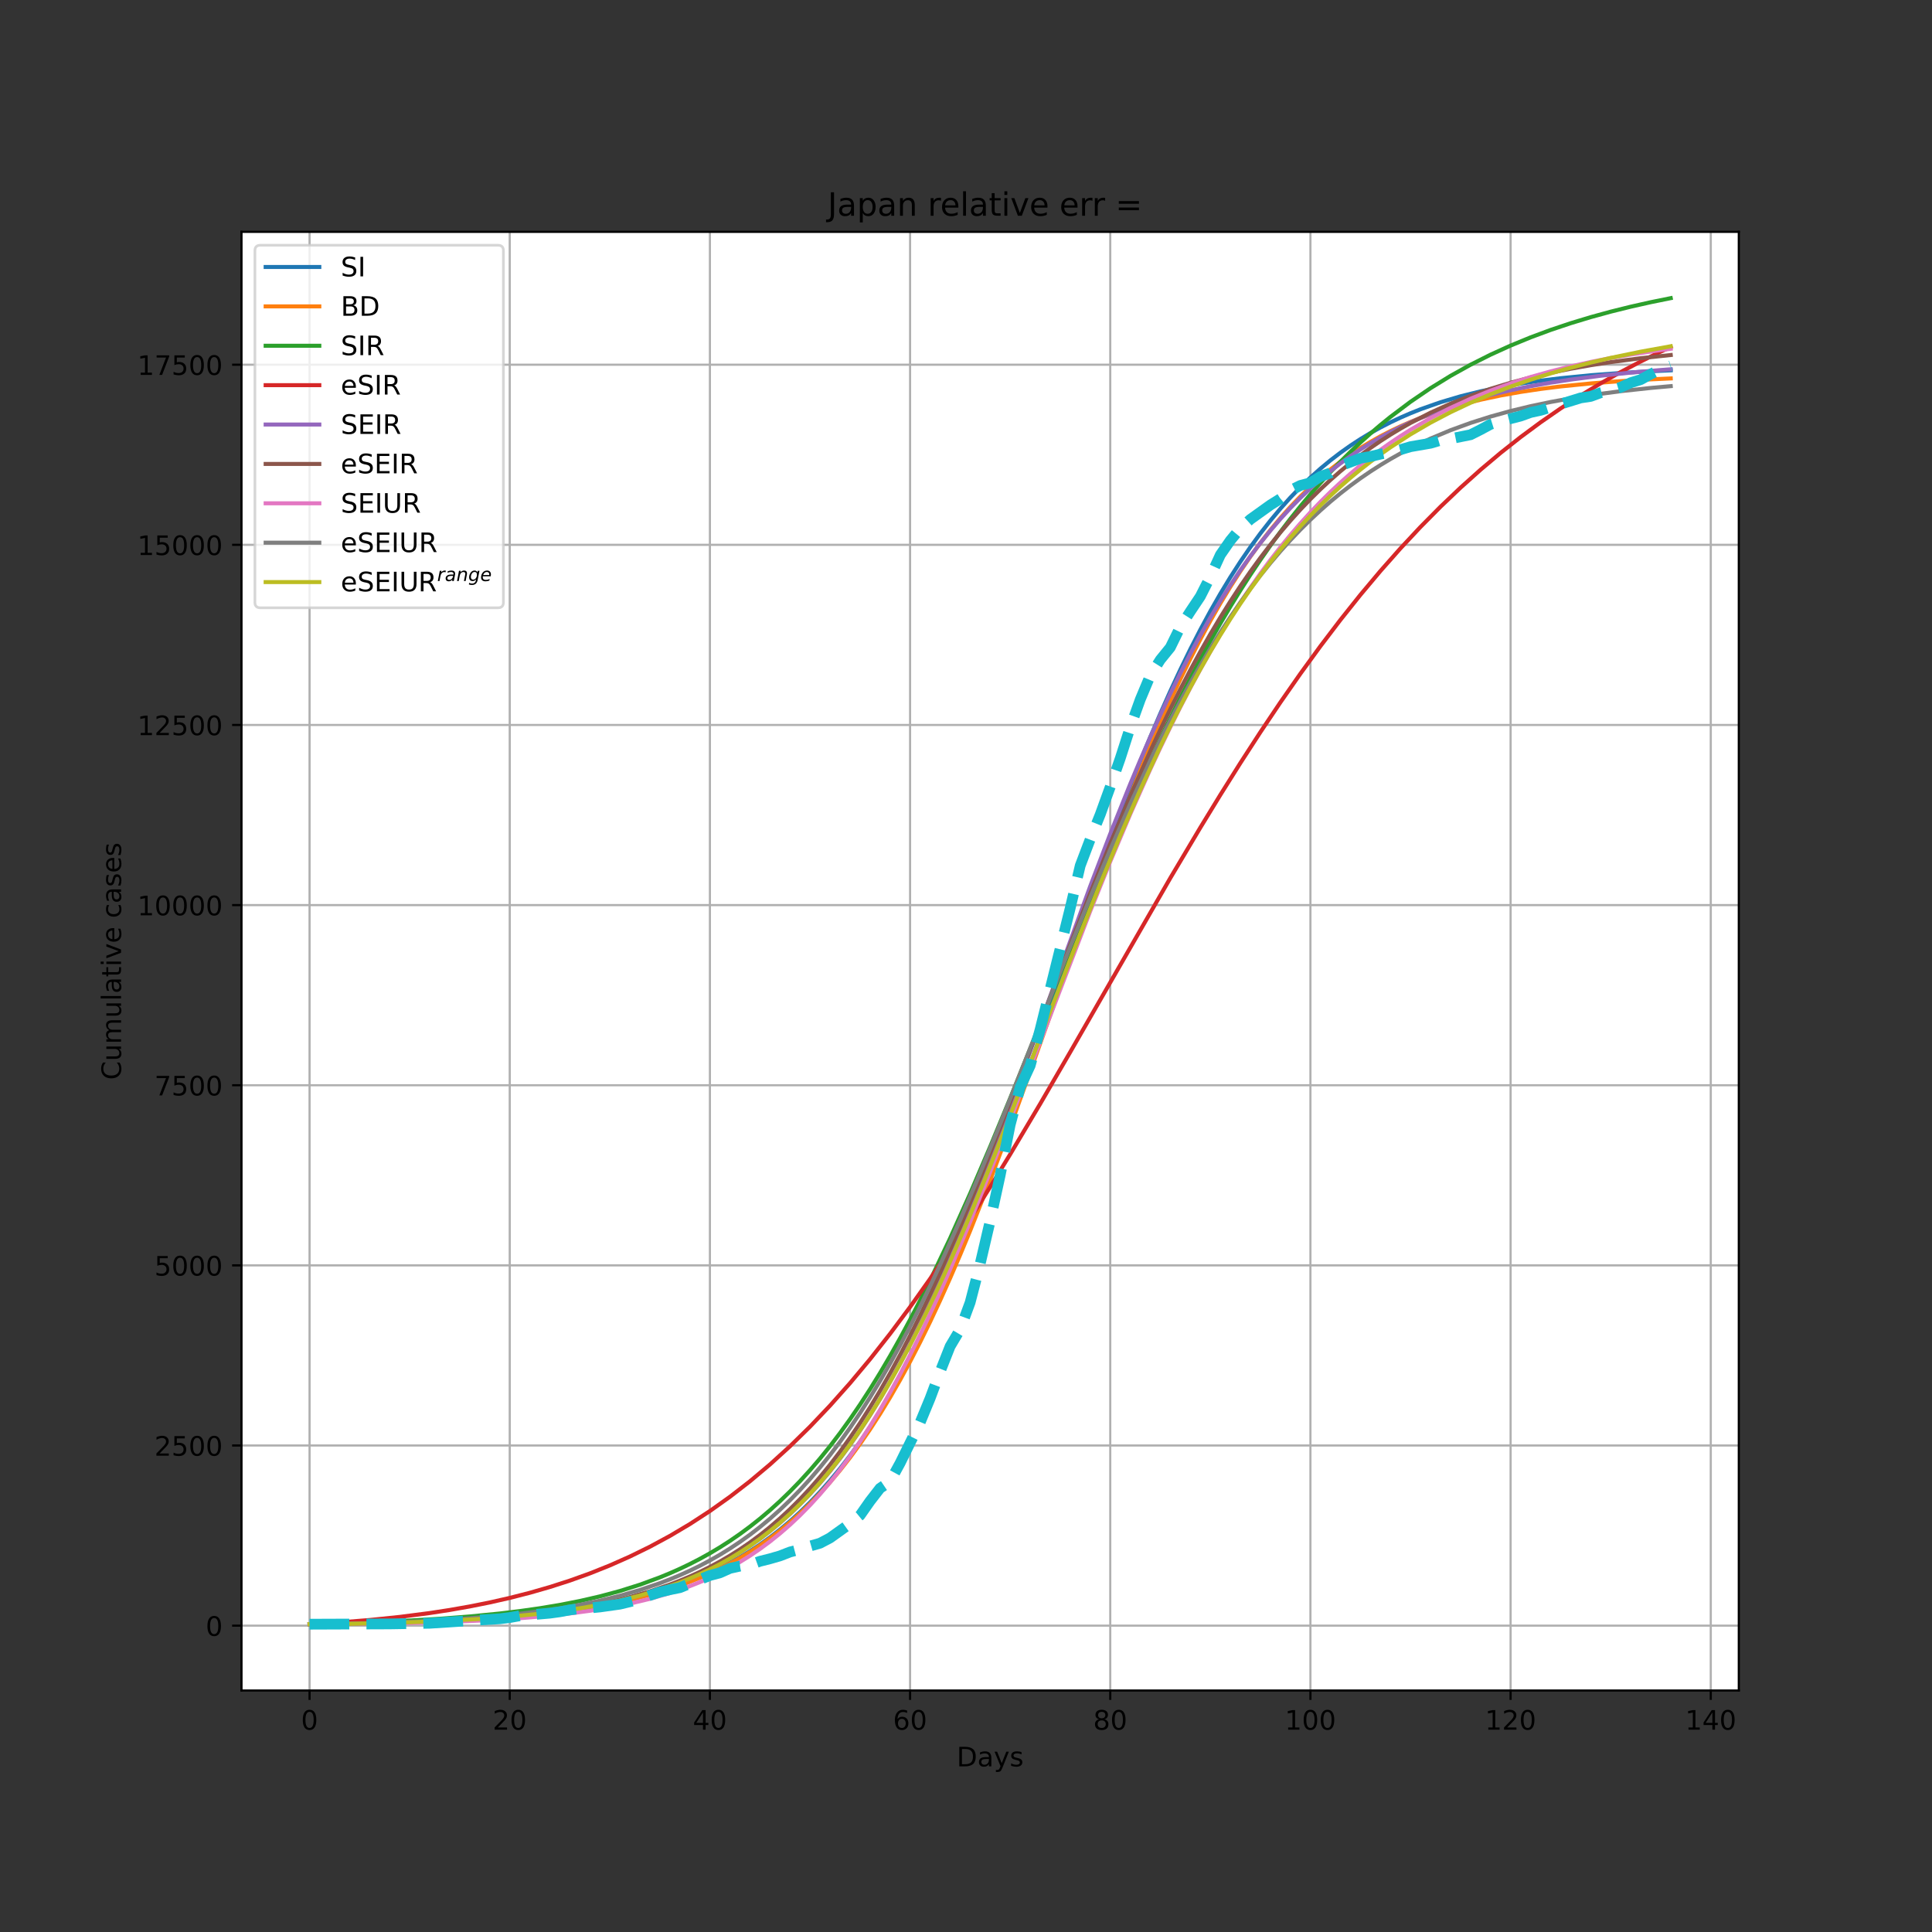 <?xml version="1.0" encoding="utf-8" standalone="no"?>
<!DOCTYPE svg PUBLIC "-//W3C//DTD SVG 1.1//EN"
  "http://www.w3.org/Graphics/SVG/1.1/DTD/svg11.dtd">
<!-- Created with matplotlib (https://matplotlib.org/) -->
<svg height="720pt" version="1.1" viewBox="0 0 720 720" width="720pt" xmlns="http://www.w3.org/2000/svg" xmlns:xlink="http://www.w3.org/1999/xlink">
 <rect x="0" y="0" width="720" height="720" fill="#333333" stroke="none"/>
 <defs>
  <style type="text/css">*{stroke-linecap:butt;stroke-linejoin:round;}</style>
 </defs>
 <g id="figure_1">
  <g id="patch_1">
   <path d="M 0 720 
L 720 720 
L 720 0 
L 0 0 
z
" style="fill:none;"/>
  </g>
  <g id="axes_1">
   <g id="patch_2">
    <path d="M 90 630 
L 648 630 
L 648 86.4 
L 90 86.4 
z
" style="fill:#ffffff;"/>
   </g>
   <g id="matplotlib.axis_1">
    <g id="xtick_1">
     <g id="line2d_1">
      <path clip-path="url(#p62d92bae2d)" d="M 115.364 630 
L 115.364 86.4 
" style="fill:none;stroke:#b0b0b0;stroke-linecap:square;stroke-width:0.8;"/>
     </g>
     <g id="line2d_2">
      <defs>
       <path d="M 0 0 
L 0 3.5 
" id="md506da51f3" style="stroke:#000000;stroke-width:0.8;"/>
      </defs>
      <g>
       <use style="stroke:#000000;stroke-width:0.8;" x="115.364" xlink:href="#md506da51f3" y="630"/>
      </g>
     </g>
     <g id="text_1">
      <!-- 0 -->
      <g transform="translate(112.182 644.598)scale(0.1 -0.1)">
       <defs>
        <path d="M 31.781 66.406 
Q 24.172 66.406 20.328 58.906 
Q 16.5 51.422 16.5 36.375 
Q 16.5 21.391 20.328 13.891 
Q 24.172 6.391 31.781 6.391 
Q 39.453 6.391 43.281 13.891 
Q 47.125 21.391 47.125 36.375 
Q 47.125 51.422 43.281 58.906 
Q 39.453 66.406 31.781 66.406 
z
M 31.781 74.219 
Q 44.047 74.219 50.516 64.516 
Q 56.984 54.828 56.984 36.375 
Q 56.984 17.969 50.516 8.266 
Q 44.047 -1.422 31.781 -1.422 
Q 19.531 -1.422 13.062 8.266 
Q 6.594 17.969 6.594 36.375 
Q 6.594 54.828 13.062 64.516 
Q 19.531 74.219 31.781 74.219 
z
" id="DejaVuSans-48"/>
       </defs>
       <use xlink:href="#DejaVuSans-48"/>
      </g>
     </g>
    </g>
    <g id="xtick_2">
     <g id="line2d_3">
      <path clip-path="url(#p62d92bae2d)" d="M 189.963 630 
L 189.963 86.4 
" style="fill:none;stroke:#b0b0b0;stroke-linecap:square;stroke-width:0.8;"/>
     </g>
     <g id="line2d_4">
      <g>
       <use style="stroke:#000000;stroke-width:0.8;" x="189.963" xlink:href="#md506da51f3" y="630"/>
      </g>
     </g>
     <g id="text_2">
      <!-- 20 -->
      <g transform="translate(183.6 644.598)scale(0.1 -0.1)">
       <defs>
        <path d="M 19.188 8.297 
L 53.609 8.297 
L 53.609 0 
L 7.328 0 
L 7.328 8.297 
Q 12.938 14.109 22.625 23.891 
Q 32.328 33.688 34.812 36.531 
Q 39.547 41.844 41.422 45.531 
Q 43.312 49.219 43.312 52.781 
Q 43.312 58.594 39.234 62.25 
Q 35.156 65.922 28.609 65.922 
Q 23.969 65.922 18.812 64.312 
Q 13.672 62.703 7.812 59.422 
L 7.812 69.391 
Q 13.766 71.781 18.938 73 
Q 24.125 74.219 28.422 74.219 
Q 39.75 74.219 46.484 68.547 
Q 53.219 62.891 53.219 53.422 
Q 53.219 48.922 51.531 44.891 
Q 49.859 40.875 45.406 35.406 
Q 44.188 33.984 37.641 27.219 
Q 31.109 20.453 19.188 8.297 
z
" id="DejaVuSans-50"/>
       </defs>
       <use xlink:href="#DejaVuSans-50"/>
       <use x="63.623" xlink:href="#DejaVuSans-48"/>
      </g>
     </g>
    </g>
    <g id="xtick_3">
     <g id="line2d_5">
      <path clip-path="url(#p62d92bae2d)" d="M 264.561 630 
L 264.561 86.4 
" style="fill:none;stroke:#b0b0b0;stroke-linecap:square;stroke-width:0.8;"/>
     </g>
     <g id="line2d_6">
      <g>
       <use style="stroke:#000000;stroke-width:0.8;" x="264.561" xlink:href="#md506da51f3" y="630"/>
      </g>
     </g>
     <g id="text_3">
      <!-- 40 -->
      <g transform="translate(258.199 644.598)scale(0.1 -0.1)">
       <defs>
        <path d="M 37.797 64.312 
L 12.891 25.391 
L 37.797 25.391 
z
M 35.203 72.906 
L 47.609 72.906 
L 47.609 25.391 
L 58.016 25.391 
L 58.016 17.188 
L 47.609 17.188 
L 47.609 0 
L 37.797 0 
L 37.797 17.188 
L 4.891 17.188 
L 4.891 26.703 
z
" id="DejaVuSans-52"/>
       </defs>
       <use xlink:href="#DejaVuSans-52"/>
       <use x="63.623" xlink:href="#DejaVuSans-48"/>
      </g>
     </g>
    </g>
    <g id="xtick_4">
     <g id="line2d_7">
      <path clip-path="url(#p62d92bae2d)" d="M 339.16 630 
L 339.16 86.4 
" style="fill:none;stroke:#b0b0b0;stroke-linecap:square;stroke-width:0.8;"/>
     </g>
     <g id="line2d_8">
      <g>
       <use style="stroke:#000000;stroke-width:0.8;" x="339.16" xlink:href="#md506da51f3" y="630"/>
      </g>
     </g>
     <g id="text_4">
      <!-- 60 -->
      <g transform="translate(332.798 644.598)scale(0.1 -0.1)">
       <defs>
        <path d="M 33.016 40.375 
Q 26.375 40.375 22.484 35.828 
Q 18.609 31.297 18.609 23.391 
Q 18.609 15.531 22.484 10.953 
Q 26.375 6.391 33.016 6.391 
Q 39.656 6.391 43.531 10.953 
Q 47.406 15.531 47.406 23.391 
Q 47.406 31.297 43.531 35.828 
Q 39.656 40.375 33.016 40.375 
z
M 52.594 71.297 
L 52.594 62.312 
Q 48.875 64.062 45.094 64.984 
Q 41.312 65.922 37.594 65.922 
Q 27.828 65.922 22.672 59.328 
Q 17.531 52.734 16.797 39.406 
Q 19.672 43.656 24.016 45.922 
Q 28.375 48.188 33.594 48.188 
Q 44.578 48.188 50.953 41.516 
Q 57.328 34.859 57.328 23.391 
Q 57.328 12.156 50.688 5.359 
Q 44.047 -1.422 33.016 -1.422 
Q 20.359 -1.422 13.672 8.266 
Q 6.984 17.969 6.984 36.375 
Q 6.984 53.656 15.188 63.938 
Q 23.391 74.219 37.203 74.219 
Q 40.922 74.219 44.703 73.484 
Q 48.484 72.75 52.594 71.297 
z
" id="DejaVuSans-54"/>
       </defs>
       <use xlink:href="#DejaVuSans-54"/>
       <use x="63.623" xlink:href="#DejaVuSans-48"/>
      </g>
     </g>
    </g>
    <g id="xtick_5">
     <g id="line2d_9">
      <path clip-path="url(#p62d92bae2d)" d="M 413.759 630 
L 413.759 86.4 
" style="fill:none;stroke:#b0b0b0;stroke-linecap:square;stroke-width:0.8;"/>
     </g>
     <g id="line2d_10">
      <g>
       <use style="stroke:#000000;stroke-width:0.8;" x="413.759" xlink:href="#md506da51f3" y="630"/>
      </g>
     </g>
     <g id="text_5">
      <!-- 80 -->
      <g transform="translate(407.397 644.598)scale(0.1 -0.1)">
       <defs>
        <path d="M 31.781 34.625 
Q 24.75 34.625 20.719 30.859 
Q 16.703 27.094 16.703 20.516 
Q 16.703 13.922 20.719 10.156 
Q 24.75 6.391 31.781 6.391 
Q 38.812 6.391 42.859 10.172 
Q 46.922 13.969 46.922 20.516 
Q 46.922 27.094 42.891 30.859 
Q 38.875 34.625 31.781 34.625 
z
M 21.922 38.812 
Q 15.578 40.375 12.031 44.719 
Q 8.5 49.078 8.5 55.328 
Q 8.5 64.062 14.719 69.141 
Q 20.953 74.219 31.781 74.219 
Q 42.672 74.219 48.875 69.141 
Q 55.078 64.062 55.078 55.328 
Q 55.078 49.078 51.531 44.719 
Q 48 40.375 41.703 38.812 
Q 48.828 37.156 52.797 32.312 
Q 56.781 27.484 56.781 20.516 
Q 56.781 9.906 50.312 4.234 
Q 43.844 -1.422 31.781 -1.422 
Q 19.734 -1.422 13.25 4.234 
Q 6.781 9.906 6.781 20.516 
Q 6.781 27.484 10.781 32.312 
Q 14.797 37.156 21.922 38.812 
z
M 18.312 54.391 
Q 18.312 48.734 21.844 45.562 
Q 25.391 42.391 31.781 42.391 
Q 38.141 42.391 41.719 45.562 
Q 45.312 48.734 45.312 54.391 
Q 45.312 60.062 41.719 63.234 
Q 38.141 66.406 31.781 66.406 
Q 25.391 66.406 21.844 63.234 
Q 18.312 60.062 18.312 54.391 
z
" id="DejaVuSans-56"/>
       </defs>
       <use xlink:href="#DejaVuSans-56"/>
       <use x="63.623" xlink:href="#DejaVuSans-48"/>
      </g>
     </g>
    </g>
    <g id="xtick_6">
     <g id="line2d_11">
      <path clip-path="url(#p62d92bae2d)" d="M 488.358 630 
L 488.358 86.4 
" style="fill:none;stroke:#b0b0b0;stroke-linecap:square;stroke-width:0.8;"/>
     </g>
     <g id="line2d_12">
      <g>
       <use style="stroke:#000000;stroke-width:0.8;" x="488.358" xlink:href="#md506da51f3" y="630"/>
      </g>
     </g>
     <g id="text_6">
      <!-- 100 -->
      <g transform="translate(478.815 644.598)scale(0.1 -0.1)">
       <defs>
        <path d="M 12.406 8.297 
L 28.516 8.297 
L 28.516 63.922 
L 10.984 60.406 
L 10.984 69.391 
L 28.422 72.906 
L 38.281 72.906 
L 38.281 8.297 
L 54.391 8.297 
L 54.391 0 
L 12.406 0 
z
" id="DejaVuSans-49"/>
       </defs>
       <use xlink:href="#DejaVuSans-49"/>
       <use x="63.623" xlink:href="#DejaVuSans-48"/>
       <use x="127.246" xlink:href="#DejaVuSans-48"/>
      </g>
     </g>
    </g>
    <g id="xtick_7">
     <g id="line2d_13">
      <path clip-path="url(#p62d92bae2d)" d="M 562.957 630 
L 562.957 86.4 
" style="fill:none;stroke:#b0b0b0;stroke-linecap:square;stroke-width:0.8;"/>
     </g>
     <g id="line2d_14">
      <g>
       <use style="stroke:#000000;stroke-width:0.8;" x="562.957" xlink:href="#md506da51f3" y="630"/>
      </g>
     </g>
     <g id="text_7">
      <!-- 120 -->
      <g transform="translate(553.413 644.598)scale(0.1 -0.1)">
       <use xlink:href="#DejaVuSans-49"/>
       <use x="63.623" xlink:href="#DejaVuSans-50"/>
       <use x="127.246" xlink:href="#DejaVuSans-48"/>
      </g>
     </g>
    </g>
    <g id="xtick_8">
     <g id="line2d_15">
      <path clip-path="url(#p62d92bae2d)" d="M 637.556 630 
L 637.556 86.4 
" style="fill:none;stroke:#b0b0b0;stroke-linecap:square;stroke-width:0.8;"/>
     </g>
     <g id="line2d_16">
      <g>
       <use style="stroke:#000000;stroke-width:0.8;" x="637.556" xlink:href="#md506da51f3" y="630"/>
      </g>
     </g>
     <g id="text_8">
      <!-- 140 -->
      <g transform="translate(628.012 644.598)scale(0.1 -0.1)">
       <use xlink:href="#DejaVuSans-49"/>
       <use x="63.623" xlink:href="#DejaVuSans-52"/>
       <use x="127.246" xlink:href="#DejaVuSans-48"/>
      </g>
     </g>
    </g>
    <g id="text_9">
     <!-- Days -->
     <g transform="translate(356.522 658.277)scale(0.1 -0.1)">
      <defs>
       <path d="M 19.672 64.797 
L 19.672 8.109 
L 31.594 8.109 
Q 46.688 8.109 53.688 14.938 
Q 60.688 21.781 60.688 36.531 
Q 60.688 51.172 53.688 57.984 
Q 46.688 64.797 31.594 64.797 
z
M 9.812 72.906 
L 30.078 72.906 
Q 51.266 72.906 61.172 64.094 
Q 71.094 55.281 71.094 36.531 
Q 71.094 17.672 61.125 8.828 
Q 51.172 0 30.078 0 
L 9.812 0 
z
" id="DejaVuSans-68"/>
       <path d="M 34.281 27.484 
Q 23.391 27.484 19.188 25 
Q 14.984 22.516 14.984 16.5 
Q 14.984 11.719 18.141 8.906 
Q 21.297 6.109 26.703 6.109 
Q 34.188 6.109 38.703 11.406 
Q 43.219 16.703 43.219 25.484 
L 43.219 27.484 
z
M 52.203 31.203 
L 52.203 0 
L 43.219 0 
L 43.219 8.297 
Q 40.141 3.328 35.547 0.953 
Q 30.953 -1.422 24.312 -1.422 
Q 15.922 -1.422 10.953 3.297 
Q 6 8.016 6 15.922 
Q 6 25.141 12.172 29.828 
Q 18.359 34.516 30.609 34.516 
L 43.219 34.516 
L 43.219 35.406 
Q 43.219 41.609 39.141 45 
Q 35.062 48.391 27.688 48.391 
Q 23 48.391 18.547 47.266 
Q 14.109 46.141 10.016 43.891 
L 10.016 52.203 
Q 14.938 54.109 19.578 55.047 
Q 24.219 56 28.609 56 
Q 40.484 56 46.344 49.844 
Q 52.203 43.703 52.203 31.203 
z
" id="DejaVuSans-97"/>
       <path d="M 32.172 -5.078 
Q 28.375 -14.844 24.75 -17.812 
Q 21.141 -20.797 15.094 -20.797 
L 7.906 -20.797 
L 7.906 -13.281 
L 13.188 -13.281 
Q 16.891 -13.281 18.938 -11.516 
Q 21 -9.766 23.484 -3.219 
L 25.094 0.875 
L 2.984 54.688 
L 12.5 54.688 
L 29.594 11.922 
L 46.688 54.688 
L 56.203 54.688 
z
" id="DejaVuSans-121"/>
       <path d="M 44.281 53.078 
L 44.281 44.578 
Q 40.484 46.531 36.375 47.5 
Q 32.281 48.484 27.875 48.484 
Q 21.188 48.484 17.844 46.438 
Q 14.5 44.391 14.5 40.281 
Q 14.5 37.156 16.891 35.375 
Q 19.281 33.594 26.516 31.984 
L 29.594 31.297 
Q 39.156 29.25 43.188 25.516 
Q 47.219 21.781 47.219 15.094 
Q 47.219 7.469 41.188 3.016 
Q 35.156 -1.422 24.609 -1.422 
Q 20.219 -1.422 15.453 -0.562 
Q 10.688 0.297 5.422 2 
L 5.422 11.281 
Q 10.406 8.688 15.234 7.391 
Q 20.062 6.109 24.812 6.109 
Q 31.156 6.109 34.562 8.281 
Q 37.984 10.453 37.984 14.406 
Q 37.984 18.062 35.516 20.016 
Q 33.062 21.969 24.703 23.781 
L 21.578 24.516 
Q 13.234 26.266 9.516 29.906 
Q 5.812 33.547 5.812 39.891 
Q 5.812 47.609 11.281 51.797 
Q 16.75 56 26.812 56 
Q 31.781 56 36.172 55.266 
Q 40.578 54.547 44.281 53.078 
z
" id="DejaVuSans-115"/>
      </defs>
      <use xlink:href="#DejaVuSans-68"/>
      <use x="77.002" xlink:href="#DejaVuSans-97"/>
      <use x="138.281" xlink:href="#DejaVuSans-121"/>
      <use x="197.461" xlink:href="#DejaVuSans-115"/>
     </g>
    </g>
   </g>
   <g id="matplotlib.axis_2">
    <g id="ytick_1">
     <g id="line2d_17">
      <path clip-path="url(#p62d92bae2d)" d="M 90 605.828 
L 648 605.828 
" style="fill:none;stroke:#b0b0b0;stroke-linecap:square;stroke-width:0.8;"/>
     </g>
     <g id="line2d_18">
      <defs>
       <path d="M 0 0 
L -3.5 0 
" id="m9e2be44f06" style="stroke:#000000;stroke-width:0.8;"/>
      </defs>
      <g>
       <use style="stroke:#000000;stroke-width:0.8;" x="90" xlink:href="#m9e2be44f06" y="605.828"/>
      </g>
     </g>
     <g id="text_10">
      <!-- 0 -->
      <g transform="translate(76.638 609.627)scale(0.1 -0.1)">
       <use xlink:href="#DejaVuSans-48"/>
      </g>
     </g>
    </g>
    <g id="ytick_2">
     <g id="line2d_19">
      <path clip-path="url(#p62d92bae2d)" d="M 90 538.697 
L 648 538.697 
" style="fill:none;stroke:#b0b0b0;stroke-linecap:square;stroke-width:0.8;"/>
     </g>
     <g id="line2d_20">
      <g>
       <use style="stroke:#000000;stroke-width:0.8;" x="90" xlink:href="#m9e2be44f06" y="538.697"/>
      </g>
     </g>
     <g id="text_11">
      <!-- 2500 -->
      <g transform="translate(57.55 542.496)scale(0.1 -0.1)">
       <defs>
        <path d="M 10.797 72.906 
L 49.516 72.906 
L 49.516 64.594 
L 19.828 64.594 
L 19.828 46.734 
Q 21.969 47.469 24.109 47.828 
Q 26.266 48.188 28.422 48.188 
Q 40.625 48.188 47.75 41.5 
Q 54.891 34.812 54.891 23.391 
Q 54.891 11.625 47.562 5.094 
Q 40.234 -1.422 26.906 -1.422 
Q 22.312 -1.422 17.547 -0.641 
Q 12.797 0.141 7.719 1.703 
L 7.719 11.625 
Q 12.109 9.234 16.797 8.062 
Q 21.484 6.891 26.703 6.891 
Q 35.156 6.891 40.078 11.328 
Q 45.016 15.766 45.016 23.391 
Q 45.016 31 40.078 35.438 
Q 35.156 39.891 26.703 39.891 
Q 22.75 39.891 18.812 39.016 
Q 14.891 38.141 10.797 36.281 
z
" id="DejaVuSans-53"/>
       </defs>
       <use xlink:href="#DejaVuSans-50"/>
       <use x="63.623" xlink:href="#DejaVuSans-53"/>
       <use x="127.246" xlink:href="#DejaVuSans-48"/>
       <use x="190.869" xlink:href="#DejaVuSans-48"/>
      </g>
     </g>
    </g>
    <g id="ytick_3">
     <g id="line2d_21">
      <path clip-path="url(#p62d92bae2d)" d="M 90 471.567 
L 648 471.567 
" style="fill:none;stroke:#b0b0b0;stroke-linecap:square;stroke-width:0.8;"/>
     </g>
     <g id="line2d_22">
      <g>
       <use style="stroke:#000000;stroke-width:0.8;" x="90" xlink:href="#m9e2be44f06" y="471.567"/>
      </g>
     </g>
     <g id="text_12">
      <!-- 5000 -->
      <g transform="translate(57.55 475.366)scale(0.1 -0.1)">
       <use xlink:href="#DejaVuSans-53"/>
       <use x="63.623" xlink:href="#DejaVuSans-48"/>
       <use x="127.246" xlink:href="#DejaVuSans-48"/>
       <use x="190.869" xlink:href="#DejaVuSans-48"/>
      </g>
     </g>
    </g>
    <g id="ytick_4">
     <g id="line2d_23">
      <path clip-path="url(#p62d92bae2d)" d="M 90 404.436 
L 648 404.436 
" style="fill:none;stroke:#b0b0b0;stroke-linecap:square;stroke-width:0.8;"/>
     </g>
     <g id="line2d_24">
      <g>
       <use style="stroke:#000000;stroke-width:0.8;" x="90" xlink:href="#m9e2be44f06" y="404.436"/>
      </g>
     </g>
     <g id="text_13">
      <!-- 7500 -->
      <g transform="translate(57.55 408.235)scale(0.1 -0.1)">
       <defs>
        <path d="M 8.203 72.906 
L 55.078 72.906 
L 55.078 68.703 
L 28.609 0 
L 18.312 0 
L 43.219 64.594 
L 8.203 64.594 
z
" id="DejaVuSans-55"/>
       </defs>
       <use xlink:href="#DejaVuSans-55"/>
       <use x="63.623" xlink:href="#DejaVuSans-53"/>
       <use x="127.246" xlink:href="#DejaVuSans-48"/>
       <use x="190.869" xlink:href="#DejaVuSans-48"/>
      </g>
     </g>
    </g>
    <g id="ytick_5">
     <g id="line2d_25">
      <path clip-path="url(#p62d92bae2d)" d="M 90 337.305 
L 648 337.305 
" style="fill:none;stroke:#b0b0b0;stroke-linecap:square;stroke-width:0.8;"/>
     </g>
     <g id="line2d_26">
      <g>
       <use style="stroke:#000000;stroke-width:0.8;" x="90" xlink:href="#m9e2be44f06" y="337.305"/>
      </g>
     </g>
     <g id="text_14">
      <!-- 10000 -->
      <g transform="translate(51.188 341.104)scale(0.1 -0.1)">
       <use xlink:href="#DejaVuSans-49"/>
       <use x="63.623" xlink:href="#DejaVuSans-48"/>
       <use x="127.246" xlink:href="#DejaVuSans-48"/>
       <use x="190.869" xlink:href="#DejaVuSans-48"/>
       <use x="254.492" xlink:href="#DejaVuSans-48"/>
      </g>
     </g>
    </g>
    <g id="ytick_6">
     <g id="line2d_27">
      <path clip-path="url(#p62d92bae2d)" d="M 90 270.174 
L 648 270.174 
" style="fill:none;stroke:#b0b0b0;stroke-linecap:square;stroke-width:0.8;"/>
     </g>
     <g id="line2d_28">
      <g>
       <use style="stroke:#000000;stroke-width:0.8;" x="90" xlink:href="#m9e2be44f06" y="270.174"/>
      </g>
     </g>
     <g id="text_15">
      <!-- 12500 -->
      <g transform="translate(51.188 273.974)scale(0.1 -0.1)">
       <use xlink:href="#DejaVuSans-49"/>
       <use x="63.623" xlink:href="#DejaVuSans-50"/>
       <use x="127.246" xlink:href="#DejaVuSans-53"/>
       <use x="190.869" xlink:href="#DejaVuSans-48"/>
       <use x="254.492" xlink:href="#DejaVuSans-48"/>
      </g>
     </g>
    </g>
    <g id="ytick_7">
     <g id="line2d_29">
      <path clip-path="url(#p62d92bae2d)" d="M 90 203.044 
L 648 203.044 
" style="fill:none;stroke:#b0b0b0;stroke-linecap:square;stroke-width:0.8;"/>
     </g>
     <g id="line2d_30">
      <g>
       <use style="stroke:#000000;stroke-width:0.8;" x="90" xlink:href="#m9e2be44f06" y="203.044"/>
      </g>
     </g>
     <g id="text_16">
      <!-- 15000 -->
      <g transform="translate(51.188 206.843)scale(0.1 -0.1)">
       <use xlink:href="#DejaVuSans-49"/>
       <use x="63.623" xlink:href="#DejaVuSans-53"/>
       <use x="127.246" xlink:href="#DejaVuSans-48"/>
       <use x="190.869" xlink:href="#DejaVuSans-48"/>
       <use x="254.492" xlink:href="#DejaVuSans-48"/>
      </g>
     </g>
    </g>
    <g id="ytick_8">
     <g id="line2d_31">
      <path clip-path="url(#p62d92bae2d)" d="M 90 135.913 
L 648 135.913 
" style="fill:none;stroke:#b0b0b0;stroke-linecap:square;stroke-width:0.8;"/>
     </g>
     <g id="line2d_32">
      <g>
       <use style="stroke:#000000;stroke-width:0.8;" x="90" xlink:href="#m9e2be44f06" y="135.913"/>
      </g>
     </g>
     <g id="text_17">
      <!-- 17500 -->
      <g transform="translate(51.188 139.712)scale(0.1 -0.1)">
       <use xlink:href="#DejaVuSans-49"/>
       <use x="63.623" xlink:href="#DejaVuSans-55"/>
       <use x="127.246" xlink:href="#DejaVuSans-53"/>
       <use x="190.869" xlink:href="#DejaVuSans-48"/>
       <use x="254.492" xlink:href="#DejaVuSans-48"/>
      </g>
     </g>
    </g>
    <g id="text_18">
     <!-- Cumulative cases -->
     <g transform="translate(45.108 402.426)rotate(-90)scale(0.1 -0.1)">
      <defs>
       <path d="M 64.406 67.281 
L 64.406 56.891 
Q 59.422 61.531 53.781 63.812 
Q 48.141 66.109 41.797 66.109 
Q 29.297 66.109 22.656 58.469 
Q 16.016 50.828 16.016 36.375 
Q 16.016 21.969 22.656 14.328 
Q 29.297 6.688 41.797 6.688 
Q 48.141 6.688 53.781 8.984 
Q 59.422 11.281 64.406 15.922 
L 64.406 5.609 
Q 59.234 2.094 53.438 0.328 
Q 47.656 -1.422 41.219 -1.422 
Q 24.656 -1.422 15.125 8.703 
Q 5.609 18.844 5.609 36.375 
Q 5.609 53.953 15.125 64.078 
Q 24.656 74.219 41.219 74.219 
Q 47.75 74.219 53.531 72.484 
Q 59.328 70.75 64.406 67.281 
z
" id="DejaVuSans-67"/>
       <path d="M 8.5 21.578 
L 8.5 54.688 
L 17.484 54.688 
L 17.484 21.922 
Q 17.484 14.156 20.5 10.266 
Q 23.531 6.391 29.594 6.391 
Q 36.859 6.391 41.078 11.031 
Q 45.312 15.672 45.312 23.688 
L 45.312 54.688 
L 54.297 54.688 
L 54.297 0 
L 45.312 0 
L 45.312 8.406 
Q 42.047 3.422 37.719 1 
Q 33.406 -1.422 27.688 -1.422 
Q 18.266 -1.422 13.375 4.438 
Q 8.5 10.297 8.5 21.578 
z
M 31.109 56 
z
" id="DejaVuSans-117"/>
       <path d="M 52 44.188 
Q 55.375 50.25 60.062 53.125 
Q 64.75 56 71.094 56 
Q 79.641 56 84.281 50.016 
Q 88.922 44.047 88.922 33.016 
L 88.922 0 
L 79.891 0 
L 79.891 32.719 
Q 79.891 40.578 77.094 44.375 
Q 74.312 48.188 68.609 48.188 
Q 61.625 48.188 57.562 43.547 
Q 53.516 38.922 53.516 30.906 
L 53.516 0 
L 44.484 0 
L 44.484 32.719 
Q 44.484 40.625 41.703 44.406 
Q 38.922 48.188 33.109 48.188 
Q 26.219 48.188 22.156 43.531 
Q 18.109 38.875 18.109 30.906 
L 18.109 0 
L 9.078 0 
L 9.078 54.688 
L 18.109 54.688 
L 18.109 46.188 
Q 21.188 51.219 25.484 53.609 
Q 29.781 56 35.688 56 
Q 41.656 56 45.828 52.969 
Q 50 49.953 52 44.188 
z
" id="DejaVuSans-109"/>
       <path d="M 9.422 75.984 
L 18.406 75.984 
L 18.406 0 
L 9.422 0 
z
" id="DejaVuSans-108"/>
       <path d="M 18.312 70.219 
L 18.312 54.688 
L 36.812 54.688 
L 36.812 47.703 
L 18.312 47.703 
L 18.312 18.016 
Q 18.312 11.328 20.141 9.422 
Q 21.969 7.516 27.594 7.516 
L 36.812 7.516 
L 36.812 0 
L 27.594 0 
Q 17.188 0 13.234 3.875 
Q 9.281 7.766 9.281 18.016 
L 9.281 47.703 
L 2.688 47.703 
L 2.688 54.688 
L 9.281 54.688 
L 9.281 70.219 
z
" id="DejaVuSans-116"/>
       <path d="M 9.422 54.688 
L 18.406 54.688 
L 18.406 0 
L 9.422 0 
z
M 9.422 75.984 
L 18.406 75.984 
L 18.406 64.594 
L 9.422 64.594 
z
" id="DejaVuSans-105"/>
       <path d="M 2.984 54.688 
L 12.5 54.688 
L 29.594 8.797 
L 46.688 54.688 
L 56.203 54.688 
L 35.688 0 
L 23.484 0 
z
" id="DejaVuSans-118"/>
       <path d="M 56.203 29.594 
L 56.203 25.203 
L 14.891 25.203 
Q 15.484 15.922 20.484 11.062 
Q 25.484 6.203 34.422 6.203 
Q 39.594 6.203 44.453 7.469 
Q 49.312 8.734 54.109 11.281 
L 54.109 2.781 
Q 49.266 0.734 44.188 -0.344 
Q 39.109 -1.422 33.891 -1.422 
Q 20.797 -1.422 13.156 6.188 
Q 5.516 13.812 5.516 26.812 
Q 5.516 40.234 12.766 48.109 
Q 20.016 56 32.328 56 
Q 43.359 56 49.781 48.891 
Q 56.203 41.797 56.203 29.594 
z
M 47.219 32.234 
Q 47.125 39.594 43.094 43.984 
Q 39.062 48.391 32.422 48.391 
Q 24.906 48.391 20.391 44.141 
Q 15.875 39.891 15.188 32.172 
z
" id="DejaVuSans-101"/>
       <path id="DejaVuSans-32"/>
       <path d="M 48.781 52.594 
L 48.781 44.188 
Q 44.969 46.297 41.141 47.344 
Q 37.312 48.391 33.406 48.391 
Q 24.656 48.391 19.812 42.844 
Q 14.984 37.312 14.984 27.297 
Q 14.984 17.281 19.812 11.734 
Q 24.656 6.203 33.406 6.203 
Q 37.312 6.203 41.141 7.25 
Q 44.969 8.297 48.781 10.406 
L 48.781 2.094 
Q 45.016 0.344 40.984 -0.531 
Q 36.969 -1.422 32.422 -1.422 
Q 20.062 -1.422 12.781 6.344 
Q 5.516 14.109 5.516 27.297 
Q 5.516 40.672 12.859 48.328 
Q 20.219 56 33.016 56 
Q 37.156 56 41.109 55.141 
Q 45.062 54.297 48.781 52.594 
z
" id="DejaVuSans-99"/>
      </defs>
      <use xlink:href="#DejaVuSans-67"/>
      <use x="69.824" xlink:href="#DejaVuSans-117"/>
      <use x="133.203" xlink:href="#DejaVuSans-109"/>
      <use x="230.615" xlink:href="#DejaVuSans-117"/>
      <use x="293.994" xlink:href="#DejaVuSans-108"/>
      <use x="321.777" xlink:href="#DejaVuSans-97"/>
      <use x="383.057" xlink:href="#DejaVuSans-116"/>
      <use x="422.266" xlink:href="#DejaVuSans-105"/>
      <use x="450.049" xlink:href="#DejaVuSans-118"/>
      <use x="509.229" xlink:href="#DejaVuSans-101"/>
      <use x="570.752" xlink:href="#DejaVuSans-32"/>
      <use x="602.539" xlink:href="#DejaVuSans-99"/>
      <use x="657.52" xlink:href="#DejaVuSans-97"/>
      <use x="718.799" xlink:href="#DejaVuSans-115"/>
      <use x="770.898" xlink:href="#DejaVuSans-101"/>
      <use x="832.422" xlink:href="#DejaVuSans-115"/>
     </g>
    </g>
   </g>
   <g id="line2d_33">
    <path clip-path="url(#p62d92bae2d)" d="M 115.364 605.291 
L 137.743 604.902 
L 156.393 604.369 
L 171.313 603.732 
L 182.503 603.077 
L 193.693 602.22 
L 204.882 601.099 
L 212.342 600.167 
L 219.802 599.053 
L 227.262 597.723 
L 234.722 596.139 
L 242.182 594.252 
L 249.642 592.009 
L 257.102 589.347 
L 260.832 587.837 
L 264.561 586.194 
L 268.291 584.409 
L 272.021 582.47 
L 275.751 580.365 
L 279.481 578.082 
L 283.211 575.608 
L 286.941 572.931 
L 290.671 570.035 
L 294.401 566.907 
L 298.131 563.533 
L 301.861 559.897 
L 305.591 555.985 
L 309.321 551.783 
L 313.051 547.276 
L 316.781 542.45 
L 320.511 537.292 
L 324.241 531.792 
L 327.971 525.938 
L 331.701 519.722 
L 335.43 513.137 
L 339.16 506.179 
L 342.89 498.848 
L 346.62 491.144 
L 350.35 483.074 
L 354.08 474.645 
L 357.81 465.872 
L 361.54 456.77 
L 369 437.669 
L 376.46 417.559 
L 383.92 396.712 
L 410.029 322.732 
L 417.489 302.701 
L 424.949 283.702 
L 428.679 274.658 
L 432.409 265.944 
L 436.139 257.579 
L 439.869 249.574 
L 443.599 241.936 
L 447.329 234.672 
L 451.059 227.781 
L 454.789 221.262 
L 458.519 215.111 
L 462.249 209.321 
L 465.979 203.883 
L 469.709 198.786 
L 473.439 194.018 
L 477.168 189.566 
L 480.898 185.416 
L 484.628 181.555 
L 488.358 177.967 
L 492.088 174.638 
L 495.818 171.552 
L 499.548 168.697 
L 503.278 166.057 
L 507.008 163.618 
L 510.738 161.368 
L 514.468 159.294 
L 518.198 157.383 
L 521.928 155.624 
L 525.658 154.005 
L 529.388 152.518 
L 536.848 149.896 
L 544.307 147.687 
L 551.767 145.83 
L 559.227 144.27 
L 566.687 142.961 
L 574.147 141.865 
L 581.607 140.947 
L 592.797 139.843 
L 603.987 139 
L 615.176 138.356 
L 622.636 138.014 
L 622.636 138.014 
" style="fill:none;stroke:#1f77b4;stroke-linecap:square;stroke-width:1.5;"/>
   </g>
   <g id="line2d_34">
    <path clip-path="url(#p62d92bae2d)" d="M 115.364 605.291 
L 137.743 604.902 
L 156.393 604.372 
L 171.313 603.737 
L 182.503 603.086 
L 193.693 602.235 
L 204.882 601.122 
L 212.342 600.196 
L 219.802 599.092 
L 227.262 597.774 
L 234.722 596.204 
L 242.182 594.336 
L 249.642 592.116 
L 257.102 589.483 
L 260.832 587.99 
L 264.561 586.366 
L 268.291 584.602 
L 272.021 582.686 
L 275.751 580.606 
L 279.481 578.352 
L 283.211 575.909 
L 286.941 573.265 
L 290.671 570.407 
L 294.401 567.32 
L 298.131 563.991 
L 301.861 560.404 
L 305.591 556.545 
L 309.321 552.4 
L 313.051 547.954 
L 316.781 543.195 
L 320.511 538.11 
L 324.241 532.686 
L 327.971 526.913 
L 331.701 520.784 
L 335.43 514.291 
L 339.16 507.43 
L 342.89 500.2 
L 346.62 492.602 
L 350.35 484.641 
L 354.08 476.325 
L 357.81 467.667 
L 361.54 458.682 
L 369 439.82 
L 376.46 419.947 
L 383.92 399.33 
L 410.029 325.995 
L 417.489 306.086 
L 424.949 287.178 
L 428.679 278.167 
L 432.409 269.481 
L 436.139 261.137 
L 439.869 253.146 
L 443.599 245.517 
L 447.329 238.256 
L 451.059 231.365 
L 454.789 224.841 
L 458.519 218.682 
L 462.249 212.881 
L 465.979 207.428 
L 469.709 202.315 
L 473.439 197.529 
L 477.168 193.058 
L 480.898 188.889 
L 484.628 185.007 
L 488.358 181.398 
L 492.088 178.047 
L 495.818 174.941 
L 499.548 172.064 
L 503.278 169.403 
L 507.008 166.945 
L 510.738 164.675 
L 514.468 162.581 
L 518.198 160.652 
L 521.928 158.875 
L 525.658 157.24 
L 529.388 155.737 
L 536.848 153.085 
L 544.307 150.85 
L 551.767 148.968 
L 559.227 147.387 
L 566.687 146.06 
L 574.147 144.947 
L 581.607 144.015 
L 592.797 142.893 
L 603.987 142.035 
L 615.176 141.38 
L 622.636 141.031 
L 622.636 141.031 
" style="fill:none;stroke:#ff7f0e;stroke-linecap:square;stroke-width:1.5;"/>
   </g>
   <g id="line2d_35">
    <path clip-path="url(#p62d92bae2d)" d="M 115.364 605.291 
L 134.013 604.755 
L 148.933 604.135 
L 163.853 603.271 
L 175.043 602.408 
L 186.233 601.306 
L 193.693 600.405 
L 201.152 599.346 
L 208.612 598.102 
L 216.072 596.641 
L 223.532 594.927 
L 230.992 592.92 
L 238.452 590.572 
L 245.912 587.833 
L 249.642 586.298 
L 253.372 584.642 
L 257.102 582.857 
L 260.832 580.934 
L 264.561 578.864 
L 268.291 576.638 
L 272.021 574.246 
L 275.751 571.678 
L 279.481 568.924 
L 283.211 565.973 
L 286.941 562.815 
L 290.671 559.439 
L 294.401 555.835 
L 298.131 551.993 
L 301.861 547.903 
L 305.591 543.557 
L 309.321 538.944 
L 313.051 534.058 
L 316.781 528.892 
L 320.511 523.441 
L 324.241 517.699 
L 327.971 511.666 
L 331.701 505.34 
L 335.43 498.722 
L 339.16 491.816 
L 342.89 484.627 
L 346.62 477.163 
L 354.08 461.454 
L 361.54 444.8 
L 369 427.35 
L 376.46 409.284 
L 387.65 381.482 
L 402.57 344.258 
L 410.029 326.062 
L 417.489 308.398 
L 424.949 291.42 
L 432.409 275.253 
L 439.869 259.985 
L 443.599 252.707 
L 447.329 245.673 
L 451.059 238.886 
L 454.789 232.347 
L 458.519 226.054 
L 462.249 220.007 
L 465.979 214.203 
L 469.709 208.639 
L 473.439 203.308 
L 477.168 198.207 
L 480.898 193.329 
L 484.628 188.669 
L 488.358 184.219 
L 492.088 179.972 
L 495.818 175.922 
L 499.548 172.061 
L 503.278 168.382 
L 507.008 164.878 
L 510.738 161.542 
L 514.468 158.366 
L 518.198 155.344 
L 525.658 149.733 
L 533.118 144.658 
L 540.578 140.069 
L 548.037 135.92 
L 555.497 132.172 
L 562.957 128.784 
L 570.417 125.722 
L 577.877 122.955 
L 585.337 120.454 
L 592.797 118.192 
L 600.257 116.147 
L 607.717 114.297 
L 615.176 112.624 
L 622.636 111.109 
L 622.636 111.109 
" style="fill:none;stroke:#2ca02c;stroke-linecap:square;stroke-width:1.5;"/>
   </g>
   <g id="line2d_36">
    <path clip-path="url(#p62d92bae2d)" d="M 115.364 605.291 
L 126.553 604.618 
L 137.743 603.726 
L 148.933 602.579 
L 160.123 601.138 
L 167.583 599.992 
L 175.043 598.68 
L 182.503 597.188 
L 189.963 595.497 
L 197.422 593.59 
L 204.882 591.447 
L 212.342 589.047 
L 219.802 586.368 
L 227.262 583.388 
L 234.722 580.082 
L 242.182 576.426 
L 249.642 572.396 
L 257.102 567.966 
L 264.561 563.111 
L 272.021 557.807 
L 279.481 552.032 
L 286.941 545.764 
L 294.401 538.986 
L 301.861 531.682 
L 309.321 523.841 
L 316.781 515.457 
L 324.241 506.53 
L 331.701 497.065 
L 339.16 487.074 
L 346.62 476.576 
L 354.08 465.6 
L 361.54 454.179 
L 369 442.355 
L 376.46 430.176 
L 387.65 411.362 
L 398.84 392.077 
L 436.139 327.22 
L 447.329 308.416 
L 454.789 296.223 
L 462.249 284.355 
L 469.709 272.851 
L 477.168 261.741 
L 484.628 251.05 
L 492.088 240.797 
L 499.548 230.995 
L 507.008 221.65 
L 514.468 212.765 
L 521.928 204.338 
L 529.388 196.364 
L 536.848 188.833 
L 544.307 181.735 
L 551.767 175.055 
L 559.227 168.779 
L 566.687 162.891 
L 574.147 157.373 
L 581.607 152.207 
L 589.067 147.376 
L 596.527 142.862 
L 603.987 138.646 
L 611.447 134.713 
L 618.906 131.044 
L 622.636 129.303 
L 622.636 129.303 
" style="fill:none;stroke:#d62728;stroke-linecap:square;stroke-width:1.5;"/>
   </g>
   <g id="line2d_37">
    <path clip-path="url(#p62d92bae2d)" d="M 115.364 605.291 
L 130.283 605.152 
L 148.933 604.701 
L 163.853 604.125 
L 178.773 603.293 
L 189.963 602.44 
L 201.152 601.325 
L 208.612 600.398 
L 216.072 599.291 
L 223.532 597.971 
L 230.992 596.399 
L 238.452 594.529 
L 245.912 592.308 
L 253.372 589.675 
L 257.102 588.182 
L 260.832 586.558 
L 264.561 584.795 
L 268.291 582.881 
L 272.021 580.804 
L 275.751 578.554 
L 279.481 576.116 
L 283.211 573.48 
L 286.941 570.63 
L 290.671 567.554 
L 294.401 564.238 
L 298.131 560.668 
L 301.861 556.829 
L 305.591 552.708 
L 309.321 548.292 
L 313.051 543.568 
L 316.781 538.522 
L 320.511 533.146 
L 324.241 527.429 
L 327.971 521.364 
L 331.701 514.944 
L 335.43 508.166 
L 339.16 501.031 
L 342.89 493.539 
L 346.62 485.696 
L 350.35 477.511 
L 354.08 468.998 
L 357.81 460.171 
L 365.27 441.663 
L 372.73 422.192 
L 380.19 402.014 
L 406.299 330.27 
L 413.759 310.743 
L 421.219 292.148 
L 424.949 283.263 
L 428.679 274.681 
L 432.409 266.417 
L 436.139 258.483 
L 439.869 250.887 
L 443.599 243.635 
L 447.329 236.728 
L 451.059 230.167 
L 454.789 223.947 
L 458.519 218.064 
L 462.249 212.51 
L 465.979 207.276 
L 469.709 202.353 
L 473.439 197.729 
L 477.168 193.392 
L 480.898 189.329 
L 484.628 185.528 
L 488.358 181.976 
L 492.088 178.659 
L 495.818 175.564 
L 499.548 172.679 
L 503.278 169.991 
L 507.008 167.488 
L 510.738 165.159 
L 514.468 162.991 
L 518.198 160.976 
L 521.928 159.101 
L 525.658 157.359 
L 533.118 154.233 
L 540.578 151.532 
L 548.037 149.198 
L 555.497 147.18 
L 562.957 145.433 
L 570.417 143.919 
L 577.877 142.606 
L 585.337 141.465 
L 596.527 140.027 
L 607.717 138.856 
L 618.906 137.9 
L 622.636 137.622 
L 622.636 137.622 
" style="fill:none;stroke:#9467bd;stroke-linecap:square;stroke-width:1.5;"/>
   </g>
   <g id="line2d_38">
    <path clip-path="url(#p62d92bae2d)" d="M 115.364 605.291 
L 130.283 605.16 
L 145.203 604.829 
L 160.123 604.306 
L 175.043 603.534 
L 186.233 602.735 
L 197.422 601.682 
L 204.882 600.803 
L 212.342 599.75 
L 219.802 598.49 
L 227.262 596.985 
L 234.722 595.19 
L 242.182 593.053 
L 249.642 590.514 
L 253.372 589.072 
L 257.102 587.504 
L 260.832 585.798 
L 264.561 583.946 
L 268.291 581.935 
L 272.021 579.755 
L 275.751 577.394 
L 279.481 574.838 
L 283.211 572.076 
L 286.941 569.094 
L 290.671 565.88 
L 294.401 562.42 
L 298.131 558.702 
L 301.861 554.712 
L 305.591 550.439 
L 309.321 545.871 
L 313.051 540.997 
L 316.781 535.809 
L 320.511 530.298 
L 324.241 524.458 
L 327.971 518.285 
L 331.701 511.777 
L 335.43 504.935 
L 339.16 497.763 
L 342.89 490.266 
L 346.62 482.454 
L 350.35 474.339 
L 357.81 457.268 
L 365.27 439.214 
L 372.73 420.386 
L 383.92 391.226 
L 398.84 352.038 
L 406.299 332.903 
L 413.759 314.387 
L 421.219 296.681 
L 428.679 279.935 
L 432.409 271.957 
L 436.139 264.255 
L 439.869 256.838 
L 443.599 249.709 
L 447.329 242.872 
L 451.059 236.326 
L 454.789 230.071 
L 458.519 224.103 
L 462.249 218.419 
L 465.979 213.013 
L 469.709 207.879 
L 473.439 203.01 
L 477.168 198.396 
L 480.898 194.031 
L 484.628 189.905 
L 488.358 186.009 
L 492.088 182.333 
L 495.818 178.868 
L 499.548 175.604 
L 503.278 172.532 
L 507.008 169.643 
L 510.738 166.927 
L 514.468 164.375 
L 518.198 161.98 
L 521.928 159.732 
L 525.658 157.623 
L 533.118 153.792 
L 540.578 150.429 
L 548.037 147.481 
L 555.497 144.898 
L 562.957 142.637 
L 570.417 140.66 
L 577.877 138.932 
L 585.337 137.422 
L 592.797 136.104 
L 600.257 134.953 
L 611.447 133.495 
L 622.636 132.307 
L 622.636 132.307 
" style="fill:none;stroke:#8c564b;stroke-linecap:square;stroke-width:1.5;"/>
   </g>
   <g id="line2d_39">
    <path clip-path="url(#p62d92bae2d)" d="M 115.364 605.291 
L 134.013 605.185 
L 152.663 604.872 
L 167.583 604.438 
L 182.503 603.775 
L 193.693 603.065 
L 204.882 602.108 
L 212.342 601.291 
L 219.802 600.297 
L 227.262 599.088 
L 234.722 597.62 
L 242.182 595.841 
L 249.642 593.69 
L 253.372 592.453 
L 257.102 591.095 
L 260.832 589.606 
L 264.561 587.975 
L 268.291 586.19 
L 272.021 584.237 
L 275.751 582.105 
L 279.481 579.779 
L 283.211 577.245 
L 286.941 574.488 
L 290.671 571.493 
L 294.401 568.246 
L 298.131 564.732 
L 301.861 560.935 
L 305.591 556.842 
L 309.321 552.44 
L 313.051 547.715 
L 316.781 542.658 
L 320.511 537.259 
L 324.241 531.511 
L 327.971 525.41 
L 331.701 518.953 
L 335.43 512.142 
L 339.16 504.98 
L 342.89 497.477 
L 346.62 489.643 
L 350.35 481.492 
L 354.08 473.043 
L 361.54 455.342 
L 369 436.749 
L 376.46 417.511 
L 406.299 339.545 
L 413.759 321.065 
L 421.219 303.391 
L 428.679 286.655 
L 432.409 278.669 
L 436.139 270.948 
L 439.869 263.499 
L 443.599 256.324 
L 447.329 249.426 
L 451.059 242.804 
L 454.789 236.457 
L 458.519 230.382 
L 462.249 224.576 
L 465.979 219.032 
L 469.709 213.746 
L 473.439 208.711 
L 477.168 203.919 
L 480.898 199.364 
L 484.628 195.037 
L 488.358 190.93 
L 492.088 187.036 
L 495.818 183.345 
L 499.548 179.849 
L 503.278 176.541 
L 507.008 173.411 
L 510.738 170.452 
L 514.468 167.655 
L 518.198 165.014 
L 521.928 162.519 
L 525.658 160.165 
L 533.118 155.849 
L 540.578 152.011 
L 548.037 148.601 
L 555.497 145.575 
L 562.957 142.892 
L 570.417 140.513 
L 577.877 138.406 
L 585.337 136.539 
L 592.797 134.887 
L 600.257 133.424 
L 607.717 132.129 
L 618.906 130.46 
L 622.636 129.968 
L 622.636 129.968 
" style="fill:none;stroke:#e377c2;stroke-linecap:square;stroke-width:1.5;"/>
   </g>
   <g id="line2d_40">
    <path clip-path="url(#p62d92bae2d)" d="M 115.364 605.291 
L 126.553 605.179 
L 141.473 604.802 
L 156.393 604.217 
L 171.313 603.372 
L 182.503 602.512 
L 193.693 601.394 
L 201.152 600.47 
L 208.612 599.373 
L 216.072 598.071 
L 223.532 596.529 
L 230.992 594.703 
L 238.452 592.547 
L 245.912 590.005 
L 249.642 588.57 
L 253.372 587.015 
L 257.102 585.33 
L 260.832 583.507 
L 264.561 581.534 
L 268.291 579.403 
L 272.021 577.102 
L 275.751 574.621 
L 279.481 571.947 
L 283.211 569.07 
L 286.941 565.977 
L 290.671 562.657 
L 294.401 559.098 
L 298.131 555.288 
L 301.861 551.217 
L 305.591 546.874 
L 309.321 542.249 
L 313.051 537.333 
L 316.781 532.119 
L 320.511 526.6 
L 324.241 520.771 
L 327.971 514.63 
L 331.701 508.175 
L 335.43 501.41 
L 339.16 494.336 
L 342.89 486.962 
L 346.62 479.297 
L 350.35 471.353 
L 357.81 454.692 
L 365.27 437.134 
L 372.73 418.873 
L 383.92 390.667 
L 398.84 352.856 
L 406.299 334.421 
L 413.759 316.595 
L 421.219 299.561 
L 428.679 283.464 
L 432.409 275.8 
L 436.139 268.406 
L 439.869 261.289 
L 443.599 254.453 
L 447.329 247.9 
L 451.059 241.632 
L 454.789 235.647 
L 458.519 229.941 
L 462.249 224.512 
L 465.979 219.354 
L 469.709 214.46 
L 473.439 209.824 
L 477.168 205.436 
L 480.898 201.29 
L 484.628 197.376 
L 488.358 193.685 
L 492.088 190.207 
L 495.818 186.933 
L 499.548 183.855 
L 503.278 180.962 
L 507.008 178.245 
L 510.738 175.696 
L 514.468 173.305 
L 518.198 171.064 
L 521.928 168.965 
L 525.658 166.999 
L 533.118 163.439 
L 540.578 160.326 
L 548.037 157.608 
L 555.497 155.237 
L 562.957 153.171 
L 570.417 151.372 
L 577.877 149.808 
L 585.337 148.448 
L 592.797 147.266 
L 603.987 145.779 
L 615.176 144.575 
L 622.636 143.904 
L 622.636 143.904 
" style="fill:none;stroke:#7f7f7f;stroke-linecap:square;stroke-width:1.5;"/>
   </g>
   <g id="line2d_41">
    <path clip-path="url(#p62d92bae2d)" d="M 115.364 605.291 
L 130.283 605.149 
L 148.933 604.706 
L 163.853 604.144 
L 178.773 603.329 
L 189.963 602.49 
L 201.152 601.388 
L 208.612 600.469 
L 216.072 599.369 
L 223.532 598.054 
L 230.992 596.484 
L 238.452 594.612 
L 245.912 592.385 
L 253.372 589.739 
L 257.102 588.238 
L 260.832 586.605 
L 264.561 584.83 
L 268.291 582.903 
L 272.021 580.812 
L 275.751 578.545 
L 279.481 576.09 
L 283.211 573.434 
L 286.941 570.566 
L 290.671 567.471 
L 294.401 564.136 
L 298.131 560.549 
L 301.861 556.696 
L 305.591 552.565 
L 309.321 548.144 
L 313.051 543.422 
L 316.781 538.389 
L 320.511 533.036 
L 324.241 527.358 
L 327.971 521.347 
L 331.701 515.003 
L 335.43 508.324 
L 339.16 501.313 
L 342.89 493.976 
L 346.62 486.32 
L 350.35 478.358 
L 354.08 470.105 
L 361.54 452.801 
L 369 434.59 
L 376.46 415.699 
L 391.38 376.922 
L 402.57 348.043 
L 410.029 329.367 
L 417.489 311.403 
L 424.949 294.321 
L 432.409 278.242 
L 436.139 270.606 
L 439.869 263.246 
L 443.599 256.168 
L 447.329 249.372 
L 451.059 242.858 
L 454.789 236.623 
L 458.519 230.664 
L 462.249 224.976 
L 465.979 219.552 
L 469.709 214.386 
L 473.439 209.469 
L 477.168 204.793 
L 480.898 200.349 
L 484.628 196.129 
L 488.358 192.123 
L 492.088 188.322 
L 495.818 184.717 
L 499.548 181.298 
L 503.278 178.057 
L 507.008 174.984 
L 510.738 172.072 
L 514.468 169.312 
L 518.198 166.696 
L 525.658 161.865 
L 533.118 157.523 
L 540.578 153.618 
L 548.037 150.102 
L 555.497 146.934 
L 562.957 144.075 
L 570.417 141.493 
L 577.877 139.157 
L 585.337 137.042 
L 592.797 135.123 
L 600.257 133.381 
L 611.447 131.058 
L 622.636 129.037 
L 622.636 129.037 
" style="fill:none;stroke:#bcbd22;stroke-linecap:square;stroke-width:1.5;"/>
   </g>
   <g id="line2d_42">
    <path clip-path="url(#p62d92bae2d)" d="M 115.364 605.291 
L 145.203 605.183 
L 160.123 604.942 
L 171.313 604.217 
L 175.043 604.029 
L 178.773 603.707 
L 186.233 603.277 
L 189.963 602.82 
L 193.693 602.149 
L 204.882 601.183 
L 208.612 600.672 
L 212.342 599.974 
L 216.072 599.491 
L 219.802 599.249 
L 223.532 598.873 
L 230.992 597.826 
L 238.452 596.027 
L 242.182 594.55 
L 245.912 593.315 
L 249.642 592.429 
L 253.372 591.677 
L 260.832 588.642 
L 264.561 587.139 
L 268.291 586.145 
L 272.021 584.48 
L 275.751 583.648 
L 279.481 583.191 
L 283.211 581.849 
L 286.941 580.909 
L 290.671 579.835 
L 294.401 578.385 
L 298.131 577.391 
L 301.861 576.183 
L 305.591 575.109 
L 309.321 573.149 
L 316.781 567.805 
L 320.511 564.744 
L 324.241 559.427 
L 327.971 554.621 
L 331.701 552.097 
L 335.43 545.276 
L 342.89 530.158 
L 346.62 521.136 
L 350.35 511.174 
L 354.08 501.748 
L 357.81 495.465 
L 361.54 485.395 
L 365.27 471.029 
L 369 455.079 
L 372.73 438.001 
L 376.46 419.178 
L 380.19 405.161 
L 383.92 397.105 
L 387.65 383.572 
L 398.84 338.433 
L 402.57 322.59 
L 406.299 312.762 
L 410.029 303.525 
L 413.759 293.24 
L 417.489 282.607 
L 421.219 271.007 
L 424.949 260.669 
L 428.679 251.754 
L 432.409 245.873 
L 436.139 241.281 
L 439.869 233.655 
L 443.599 227.855 
L 447.329 222.27 
L 451.059 214.912 
L 454.789 206.776 
L 458.519 201.406 
L 462.249 196.894 
L 465.979 193.538 
L 473.439 188.194 
L 477.168 185.858 
L 480.898 182.77 
L 484.628 180.917 
L 488.358 179.924 
L 492.088 177.588 
L 495.818 176.245 
L 499.548 173.613 
L 507.008 170.767 
L 510.738 170.123 
L 514.468 169.237 
L 518.198 168.485 
L 521.928 167.572 
L 525.658 166.471 
L 533.118 165.182 
L 536.848 164.081 
L 540.578 163.517 
L 548.037 162.013 
L 551.767 160.134 
L 555.497 158.12 
L 559.227 156.965 
L 566.687 155.059 
L 570.417 153.716 
L 574.147 152.91 
L 589.067 148.292 
L 592.797 147.728 
L 596.527 146.358 
L 600.257 145.419 
L 603.987 144.318 
L 607.717 142.626 
L 611.447 141.471 
L 615.176 139.431 
L 618.906 137.551 
L 622.636 136.343 
L 622.636 136.343 
" style="fill:none;stroke:#17becf;stroke-dasharray:14.8,6.4;stroke-dashoffset:0;stroke-width:4;"/>
   </g>
   <g id="patch_3">
    <path d="M 90 630 
L 90 86.4 
" style="fill:none;stroke:#000000;stroke-linecap:square;stroke-linejoin:miter;stroke-width:0.8;"/>
   </g>
   <g id="patch_4">
    <path d="M 648 630 
L 648 86.4 
" style="fill:none;stroke:#000000;stroke-linecap:square;stroke-linejoin:miter;stroke-width:0.8;"/>
   </g>
   <g id="patch_5">
    <path d="M 90 630 
L 648 630 
" style="fill:none;stroke:#000000;stroke-linecap:square;stroke-linejoin:miter;stroke-width:0.8;"/>
   </g>
   <g id="patch_6">
    <path d="M 90 86.4 
L 648 86.4 
" style="fill:none;stroke:#000000;stroke-linecap:square;stroke-linejoin:miter;stroke-width:0.8;"/>
   </g>
   <g id="text_19">
    <!-- Japan relative err =  -->
    <g transform="translate(308.46 80.4)scale(0.12 -0.12)">
     <defs>
      <path d="M 9.812 72.906 
L 19.672 72.906 
L 19.672 5.078 
Q 19.672 -8.109 14.672 -14.062 
Q 9.672 -20.016 -1.422 -20.016 
L -5.172 -20.016 
L -5.172 -11.719 
L -2.094 -11.719 
Q 4.438 -11.719 7.125 -8.047 
Q 9.812 -4.391 9.812 5.078 
z
" id="DejaVuSans-74"/>
      <path d="M 18.109 8.203 
L 18.109 -20.797 
L 9.078 -20.797 
L 9.078 54.688 
L 18.109 54.688 
L 18.109 46.391 
Q 20.953 51.266 25.266 53.625 
Q 29.594 56 35.594 56 
Q 45.562 56 51.781 48.094 
Q 58.016 40.188 58.016 27.297 
Q 58.016 14.406 51.781 6.484 
Q 45.562 -1.422 35.594 -1.422 
Q 29.594 -1.422 25.266 0.953 
Q 20.953 3.328 18.109 8.203 
z
M 48.688 27.297 
Q 48.688 37.203 44.609 42.844 
Q 40.531 48.484 33.406 48.484 
Q 26.266 48.484 22.188 42.844 
Q 18.109 37.203 18.109 27.297 
Q 18.109 17.391 22.188 11.75 
Q 26.266 6.109 33.406 6.109 
Q 40.531 6.109 44.609 11.75 
Q 48.688 17.391 48.688 27.297 
z
" id="DejaVuSans-112"/>
      <path d="M 54.891 33.016 
L 54.891 0 
L 45.906 0 
L 45.906 32.719 
Q 45.906 40.484 42.875 44.328 
Q 39.844 48.188 33.797 48.188 
Q 26.516 48.188 22.312 43.547 
Q 18.109 38.922 18.109 30.906 
L 18.109 0 
L 9.078 0 
L 9.078 54.688 
L 18.109 54.688 
L 18.109 46.188 
Q 21.344 51.125 25.703 53.562 
Q 30.078 56 35.797 56 
Q 45.219 56 50.047 50.172 
Q 54.891 44.344 54.891 33.016 
z
" id="DejaVuSans-110"/>
      <path d="M 41.109 46.297 
Q 39.594 47.172 37.812 47.578 
Q 36.031 48 33.891 48 
Q 26.266 48 22.188 43.047 
Q 18.109 38.094 18.109 28.812 
L 18.109 0 
L 9.078 0 
L 9.078 54.688 
L 18.109 54.688 
L 18.109 46.188 
Q 20.953 51.172 25.484 53.578 
Q 30.031 56 36.531 56 
Q 37.453 56 38.578 55.875 
Q 39.703 55.766 41.062 55.516 
z
" id="DejaVuSans-114"/>
      <path d="M 10.594 45.406 
L 73.188 45.406 
L 73.188 37.203 
L 10.594 37.203 
z
M 10.594 25.484 
L 73.188 25.484 
L 73.188 17.188 
L 10.594 17.188 
z
" id="DejaVuSans-61"/>
     </defs>
     <use xlink:href="#DejaVuSans-74"/>
     <use x="29.492" xlink:href="#DejaVuSans-97"/>
     <use x="90.771" xlink:href="#DejaVuSans-112"/>
     <use x="154.248" xlink:href="#DejaVuSans-97"/>
     <use x="215.527" xlink:href="#DejaVuSans-110"/>
     <use x="278.906" xlink:href="#DejaVuSans-32"/>
     <use x="310.693" xlink:href="#DejaVuSans-114"/>
     <use x="349.557" xlink:href="#DejaVuSans-101"/>
     <use x="411.08" xlink:href="#DejaVuSans-108"/>
     <use x="438.863" xlink:href="#DejaVuSans-97"/>
     <use x="500.143" xlink:href="#DejaVuSans-116"/>
     <use x="539.352" xlink:href="#DejaVuSans-105"/>
     <use x="567.135" xlink:href="#DejaVuSans-118"/>
     <use x="626.314" xlink:href="#DejaVuSans-101"/>
     <use x="687.838" xlink:href="#DejaVuSans-32"/>
     <use x="719.625" xlink:href="#DejaVuSans-101"/>
     <use x="781.148" xlink:href="#DejaVuSans-114"/>
     <use x="820.512" xlink:href="#DejaVuSans-114"/>
     <use x="861.625" xlink:href="#DejaVuSans-32"/>
     <use x="893.412" xlink:href="#DejaVuSans-61"/>
     <use x="977.201" xlink:href="#DejaVuSans-32"/>
    </g>
   </g>
   <g id="legend_1">
    <g id="patch_7">
     <path d="M 97 226.503 
L 185.6 226.503 
Q 187.6 226.503 187.6 224.503 
L 187.6 93.4 
Q 187.6 91.4 185.6 91.4 
L 97 91.4 
Q 95 91.4 95 93.4 
L 95 224.503 
Q 95 226.503 97 226.503 
z
" style="fill:#ffffff;opacity:0.8;stroke:#cccccc;stroke-linejoin:miter;"/>
    </g>
    <g id="line2d_43">
     <path d="M 99 99.498 
L 119 99.498 
" style="fill:none;stroke:#1f77b4;stroke-linecap:square;stroke-width:1.5;"/>
    </g>
    <g id="line2d_44"/>
    <g id="text_20">
     <!-- SI -->
     <g transform="translate(127 102.998)scale(0.1 -0.1)">
      <defs>
       <path d="M 53.516 70.516 
L 53.516 60.891 
Q 47.906 63.578 42.922 64.891 
Q 37.938 66.219 33.297 66.219 
Q 25.25 66.219 20.875 63.094 
Q 16.5 59.969 16.5 54.203 
Q 16.5 49.359 19.406 46.891 
Q 22.312 44.438 30.422 42.922 
L 36.375 41.703 
Q 47.406 39.594 52.656 34.297 
Q 57.906 29 57.906 20.125 
Q 57.906 9.516 50.797 4.047 
Q 43.703 -1.422 29.984 -1.422 
Q 24.812 -1.422 18.969 -0.25 
Q 13.141 0.922 6.891 3.219 
L 6.891 13.375 
Q 12.891 10.016 18.656 8.297 
Q 24.422 6.594 29.984 6.594 
Q 38.422 6.594 43.016 9.906 
Q 47.609 13.234 47.609 19.391 
Q 47.609 24.75 44.312 27.781 
Q 41.016 30.812 33.5 32.328 
L 27.484 33.5 
Q 16.453 35.688 11.516 40.375 
Q 6.594 45.062 6.594 53.422 
Q 6.594 63.094 13.406 68.656 
Q 20.219 74.219 32.172 74.219 
Q 37.312 74.219 42.625 73.281 
Q 47.953 72.359 53.516 70.516 
z
" id="DejaVuSans-83"/>
       <path d="M 9.812 72.906 
L 19.672 72.906 
L 19.672 0 
L 9.812 0 
z
" id="DejaVuSans-73"/>
      </defs>
      <use xlink:href="#DejaVuSans-83"/>
      <use x="63.477" xlink:href="#DejaVuSans-73"/>
     </g>
    </g>
    <g id="line2d_45">
     <path d="M 99 114.177 
L 119 114.177 
" style="fill:none;stroke:#ff7f0e;stroke-linecap:square;stroke-width:1.5;"/>
    </g>
    <g id="line2d_46"/>
    <g id="text_21">
     <!-- BD -->
     <g transform="translate(127 117.677)scale(0.1 -0.1)">
      <defs>
       <path d="M 19.672 34.812 
L 19.672 8.109 
L 35.5 8.109 
Q 43.453 8.109 47.281 11.406 
Q 51.125 14.703 51.125 21.484 
Q 51.125 28.328 47.281 31.562 
Q 43.453 34.812 35.5 34.812 
z
M 19.672 64.797 
L 19.672 42.828 
L 34.281 42.828 
Q 41.5 42.828 45.031 45.531 
Q 48.578 48.25 48.578 53.812 
Q 48.578 59.328 45.031 62.062 
Q 41.5 64.797 34.281 64.797 
z
M 9.812 72.906 
L 35.016 72.906 
Q 46.297 72.906 52.391 68.219 
Q 58.5 63.531 58.5 54.891 
Q 58.5 48.188 55.375 44.234 
Q 52.25 40.281 46.188 39.312 
Q 53.469 37.75 57.5 32.781 
Q 61.531 27.828 61.531 20.406 
Q 61.531 10.641 54.891 5.312 
Q 48.25 0 35.984 0 
L 9.812 0 
z
" id="DejaVuSans-66"/>
      </defs>
      <use xlink:href="#DejaVuSans-66"/>
      <use x="68.604" xlink:href="#DejaVuSans-68"/>
     </g>
    </g>
    <g id="line2d_47">
     <path d="M 99 128.855 
L 119 128.855 
" style="fill:none;stroke:#2ca02c;stroke-linecap:square;stroke-width:1.5;"/>
    </g>
    <g id="line2d_48"/>
    <g id="text_22">
     <!-- SIR -->
     <g transform="translate(127 132.355)scale(0.1 -0.1)">
      <defs>
       <path d="M 44.391 34.188 
Q 47.562 33.109 50.562 29.594 
Q 53.562 26.078 56.594 19.922 
L 66.609 0 
L 56 0 
L 46.688 18.703 
Q 43.062 26.031 39.672 28.422 
Q 36.281 30.812 30.422 30.812 
L 19.672 30.812 
L 19.672 0 
L 9.812 0 
L 9.812 72.906 
L 32.078 72.906 
Q 44.578 72.906 50.734 67.672 
Q 56.891 62.453 56.891 51.906 
Q 56.891 45.016 53.688 40.469 
Q 50.484 35.938 44.391 34.188 
z
M 19.672 64.797 
L 19.672 38.922 
L 32.078 38.922 
Q 39.203 38.922 42.844 42.219 
Q 46.484 45.516 46.484 51.906 
Q 46.484 58.297 42.844 61.547 
Q 39.203 64.797 32.078 64.797 
z
" id="DejaVuSans-82"/>
      </defs>
      <use xlink:href="#DejaVuSans-83"/>
      <use x="63.477" xlink:href="#DejaVuSans-73"/>
      <use x="92.969" xlink:href="#DejaVuSans-82"/>
     </g>
    </g>
    <g id="line2d_49">
     <path d="M 99 143.533 
L 119 143.533 
" style="fill:none;stroke:#d62728;stroke-linecap:square;stroke-width:1.5;"/>
    </g>
    <g id="line2d_50"/>
    <g id="text_23">
     <!-- eSIR -->
     <g transform="translate(127 147.033)scale(0.1 -0.1)">
      <use xlink:href="#DejaVuSans-101"/>
      <use x="61.523" xlink:href="#DejaVuSans-83"/>
      <use x="125" xlink:href="#DejaVuSans-73"/>
      <use x="154.492" xlink:href="#DejaVuSans-82"/>
     </g>
    </g>
    <g id="line2d_51">
     <path d="M 99 158.211 
L 119 158.211 
" style="fill:none;stroke:#9467bd;stroke-linecap:square;stroke-width:1.5;"/>
    </g>
    <g id="line2d_52"/>
    <g id="text_24">
     <!-- SEIR -->
     <g transform="translate(127 161.711)scale(0.1 -0.1)">
      <defs>
       <path d="M 9.812 72.906 
L 55.906 72.906 
L 55.906 64.594 
L 19.672 64.594 
L 19.672 43.016 
L 54.391 43.016 
L 54.391 34.719 
L 19.672 34.719 
L 19.672 8.297 
L 56.781 8.297 
L 56.781 0 
L 9.812 0 
z
" id="DejaVuSans-69"/>
      </defs>
      <use xlink:href="#DejaVuSans-83"/>
      <use x="63.477" xlink:href="#DejaVuSans-69"/>
      <use x="126.66" xlink:href="#DejaVuSans-73"/>
      <use x="156.152" xlink:href="#DejaVuSans-82"/>
     </g>
    </g>
    <g id="line2d_53">
     <path d="M 99 172.889 
L 119 172.889 
" style="fill:none;stroke:#8c564b;stroke-linecap:square;stroke-width:1.5;"/>
    </g>
    <g id="line2d_54"/>
    <g id="text_25">
     <!-- eSEIR -->
     <g transform="translate(127 176.389)scale(0.1 -0.1)">
      <use xlink:href="#DejaVuSans-101"/>
      <use x="61.523" xlink:href="#DejaVuSans-83"/>
      <use x="125" xlink:href="#DejaVuSans-69"/>
      <use x="188.184" xlink:href="#DejaVuSans-73"/>
      <use x="217.676" xlink:href="#DejaVuSans-82"/>
     </g>
    </g>
    <g id="line2d_55">
     <path d="M 99 187.567 
L 119 187.567 
" style="fill:none;stroke:#e377c2;stroke-linecap:square;stroke-width:1.5;"/>
    </g>
    <g id="line2d_56"/>
    <g id="text_26">
     <!-- SEIUR -->
     <g transform="translate(127 191.067)scale(0.1 -0.1)">
      <defs>
       <path d="M 8.688 72.906 
L 18.609 72.906 
L 18.609 28.609 
Q 18.609 16.891 22.844 11.734 
Q 27.094 6.594 36.625 6.594 
Q 46.094 6.594 50.344 11.734 
Q 54.594 16.891 54.594 28.609 
L 54.594 72.906 
L 64.5 72.906 
L 64.5 27.391 
Q 64.5 13.141 57.438 5.859 
Q 50.391 -1.422 36.625 -1.422 
Q 22.797 -1.422 15.734 5.859 
Q 8.688 13.141 8.688 27.391 
z
" id="DejaVuSans-85"/>
      </defs>
      <use xlink:href="#DejaVuSans-83"/>
      <use x="63.477" xlink:href="#DejaVuSans-69"/>
      <use x="126.66" xlink:href="#DejaVuSans-73"/>
      <use x="156.152" xlink:href="#DejaVuSans-85"/>
      <use x="229.346" xlink:href="#DejaVuSans-82"/>
     </g>
    </g>
    <g id="line2d_57">
     <path d="M 99 202.245 
L 119 202.245 
" style="fill:none;stroke:#7f7f7f;stroke-linecap:square;stroke-width:1.5;"/>
    </g>
    <g id="line2d_58"/>
    <g id="text_27">
     <!-- eSEIUR -->
     <g transform="translate(127 205.745)scale(0.1 -0.1)">
      <use xlink:href="#DejaVuSans-101"/>
      <use x="61.523" xlink:href="#DejaVuSans-83"/>
      <use x="125" xlink:href="#DejaVuSans-69"/>
      <use x="188.184" xlink:href="#DejaVuSans-73"/>
      <use x="217.676" xlink:href="#DejaVuSans-85"/>
      <use x="290.869" xlink:href="#DejaVuSans-82"/>
     </g>
    </g>
    <g id="line2d_59">
     <path d="M 99 216.923 
L 119 216.923 
" style="fill:none;stroke:#bcbd22;stroke-linecap:square;stroke-width:1.5;"/>
    </g>
    <g id="line2d_60"/>
    <g id="text_28">
     <!-- eSEIUR$^{range}$ -->
     <g transform="translate(127 220.423)scale(0.1 -0.1)">
      <defs>
       <path d="M 44.578 46.391 
Q 43.219 47.125 41.453 47.516 
Q 39.703 47.906 37.703 47.906 
Q 30.516 47.906 25.141 42.453 
Q 19.781 37.016 18.016 27.875 
L 12.5 0 
L 3.516 0 
L 14.203 54.688 
L 23.188 54.688 
L 21.484 46.188 
Q 25.047 50.922 30 53.453 
Q 34.969 56 40.578 56 
Q 42.047 56 43.453 55.828 
Q 44.875 55.672 46.297 55.281 
z
" id="DejaVuSans-Oblique-114"/>
       <path d="M 53.719 31.203 
L 47.609 0 
L 38.625 0 
L 40.281 8.297 
Q 36.328 3.422 31.266 1 
Q 26.219 -1.422 20.016 -1.422 
Q 13.031 -1.422 8.562 2.844 
Q 4.109 7.125 4.109 13.812 
Q 4.109 23.391 11.75 28.953 
Q 19.391 34.516 32.812 34.516 
L 45.312 34.516 
L 45.797 36.922 
Q 45.906 37.312 45.953 37.766 
Q 46 38.234 46 39.203 
Q 46 43.562 42.453 45.969 
Q 38.922 48.391 32.516 48.391 
Q 28.125 48.391 23.5 47.266 
Q 18.891 46.141 14.016 43.891 
L 15.578 52.203 
Q 20.656 54.109 25.516 55.047 
Q 30.375 56 34.906 56 
Q 44.578 56 49.625 51.797 
Q 54.688 47.609 54.688 39.594 
Q 54.688 37.984 54.438 35.812 
Q 54.203 33.641 53.719 31.203 
z
M 44 27.484 
L 35.016 27.484 
Q 23.969 27.484 18.672 24.531 
Q 13.375 21.578 13.375 15.375 
Q 13.375 11.078 16.078 8.641 
Q 18.797 6.203 23.578 6.203 
Q 30.906 6.203 36.375 11.453 
Q 41.844 16.703 43.609 25.484 
z
" id="DejaVuSans-Oblique-97"/>
       <path d="M 55.719 33.016 
L 49.312 0 
L 40.281 0 
L 46.688 32.672 
Q 47.125 34.969 47.359 36.719 
Q 47.609 38.484 47.609 39.5 
Q 47.609 43.609 45.016 45.891 
Q 42.438 48.188 37.797 48.188 
Q 30.562 48.188 25.344 43.375 
Q 20.125 38.578 18.5 30.328 
L 12.5 0 
L 3.516 0 
L 14.109 54.688 
L 23.094 54.688 
L 21.297 46.094 
Q 25.047 50.828 30.312 53.406 
Q 35.594 56 41.406 56 
Q 48.641 56 52.609 52.094 
Q 56.594 48.188 56.594 41.109 
Q 56.594 39.359 56.375 37.359 
Q 56.156 35.359 55.719 33.016 
z
" id="DejaVuSans-Oblique-110"/>
       <path d="M 59.625 54.688 
L 50.297 6.781 
Q 47.609 -7.125 40.016 -13.953 
Q 32.422 -20.797 19.578 -20.797 
Q 14.844 -20.797 10.781 -20.094 
Q 6.734 -19.391 3.219 -17.922 
L 4.891 -9.188 
Q 8.203 -11.328 11.906 -12.344 
Q 15.625 -13.375 19.828 -13.375 
Q 28.375 -13.375 33.859 -8.703 
Q 39.359 -4.047 41.109 4.688 
L 41.891 8.797 
Q 38.141 4.5 33.156 2.25 
Q 28.172 0 22.406 0 
Q 14.109 0 9.344 5.484 
Q 4.594 10.984 4.594 20.609 
Q 4.594 28.172 7.469 35.422 
Q 10.359 42.672 15.578 48.297 
Q 19.047 52 23.656 54 
Q 28.266 56 33.297 56 
Q 38.812 56 42.906 53.438 
Q 47.016 50.875 49.031 46.188 
L 50.594 54.688 
z
M 46.094 34.625 
Q 46.094 41.266 42.969 44.875 
Q 39.844 48.484 34.078 48.484 
Q 30.516 48.484 27.297 47.062 
Q 24.078 45.656 21.781 43.109 
Q 18.062 38.922 15.984 33.234 
Q 13.922 27.547 13.922 21.484 
Q 13.922 14.75 17.062 11.125 
Q 20.219 7.516 26.125 7.516 
Q 34.672 7.516 40.375 15.25 
Q 46.094 23 46.094 34.625 
z
" id="DejaVuSans-Oblique-103"/>
       <path d="M 48.094 32.234 
Q 48.25 33.016 48.312 33.844 
Q 48.391 34.672 48.391 35.5 
Q 48.391 41.453 44.891 44.922 
Q 41.406 48.391 35.406 48.391 
Q 28.719 48.391 23.578 44.156 
Q 18.453 39.938 15.828 32.172 
z
M 55.906 25.203 
L 14.109 25.203 
Q 13.812 23.344 13.719 22.266 
Q 13.625 21.188 13.625 20.406 
Q 13.625 13.625 17.797 9.906 
Q 21.969 6.203 29.594 6.203 
Q 35.453 6.203 40.672 7.516 
Q 45.906 8.844 50.391 11.375 
L 48.688 2.484 
Q 43.844 0.531 38.688 -0.438 
Q 33.547 -1.422 28.219 -1.422 
Q 16.844 -1.422 10.719 4.016 
Q 4.594 9.469 4.594 19.484 
Q 4.594 28.031 7.641 35.375 
Q 10.688 42.719 16.609 48.484 
Q 20.406 52.094 25.656 54.047 
Q 30.906 56 36.812 56 
Q 46.094 56 51.578 50.438 
Q 57.078 44.875 57.078 35.5 
Q 57.078 33.25 56.781 30.688 
Q 56.5 28.125 55.906 25.203 
z
" id="DejaVuSans-Oblique-101"/>
      </defs>
      <use transform="translate(0 0.519)" xlink:href="#DejaVuSans-101"/>
      <use transform="translate(61.523 0.519)" xlink:href="#DejaVuSans-83"/>
      <use transform="translate(125 0.519)" xlink:href="#DejaVuSans-69"/>
      <use transform="translate(188.184 0.519)" xlink:href="#DejaVuSans-73"/>
      <use transform="translate(217.676 0.519)" xlink:href="#DejaVuSans-85"/>
      <use transform="translate(288.619 0.519)" xlink:href="#DejaVuSans-82"/>
      <use transform="translate(359.059 38.8)scale(0.7)" xlink:href="#DejaVuSans-Oblique-114"/>
      <use transform="translate(387.838 38.8)scale(0.7)" xlink:href="#DejaVuSans-Oblique-97"/>
      <use transform="translate(430.733 38.8)scale(0.7)" xlink:href="#DejaVuSans-Oblique-110"/>
      <use transform="translate(475.099 38.8)scale(0.7)" xlink:href="#DejaVuSans-Oblique-103"/>
      <use transform="translate(519.532 38.8)scale(0.7)" xlink:href="#DejaVuSans-Oblique-101"/>
     </g>
    </g>
   </g>
  </g>
 </g>
 <defs>
  <clipPath id="p62d92bae2d">
   <rect height="543.6" width="558" x="90" y="86.4"/>
  </clipPath>
 </defs>
</svg>
